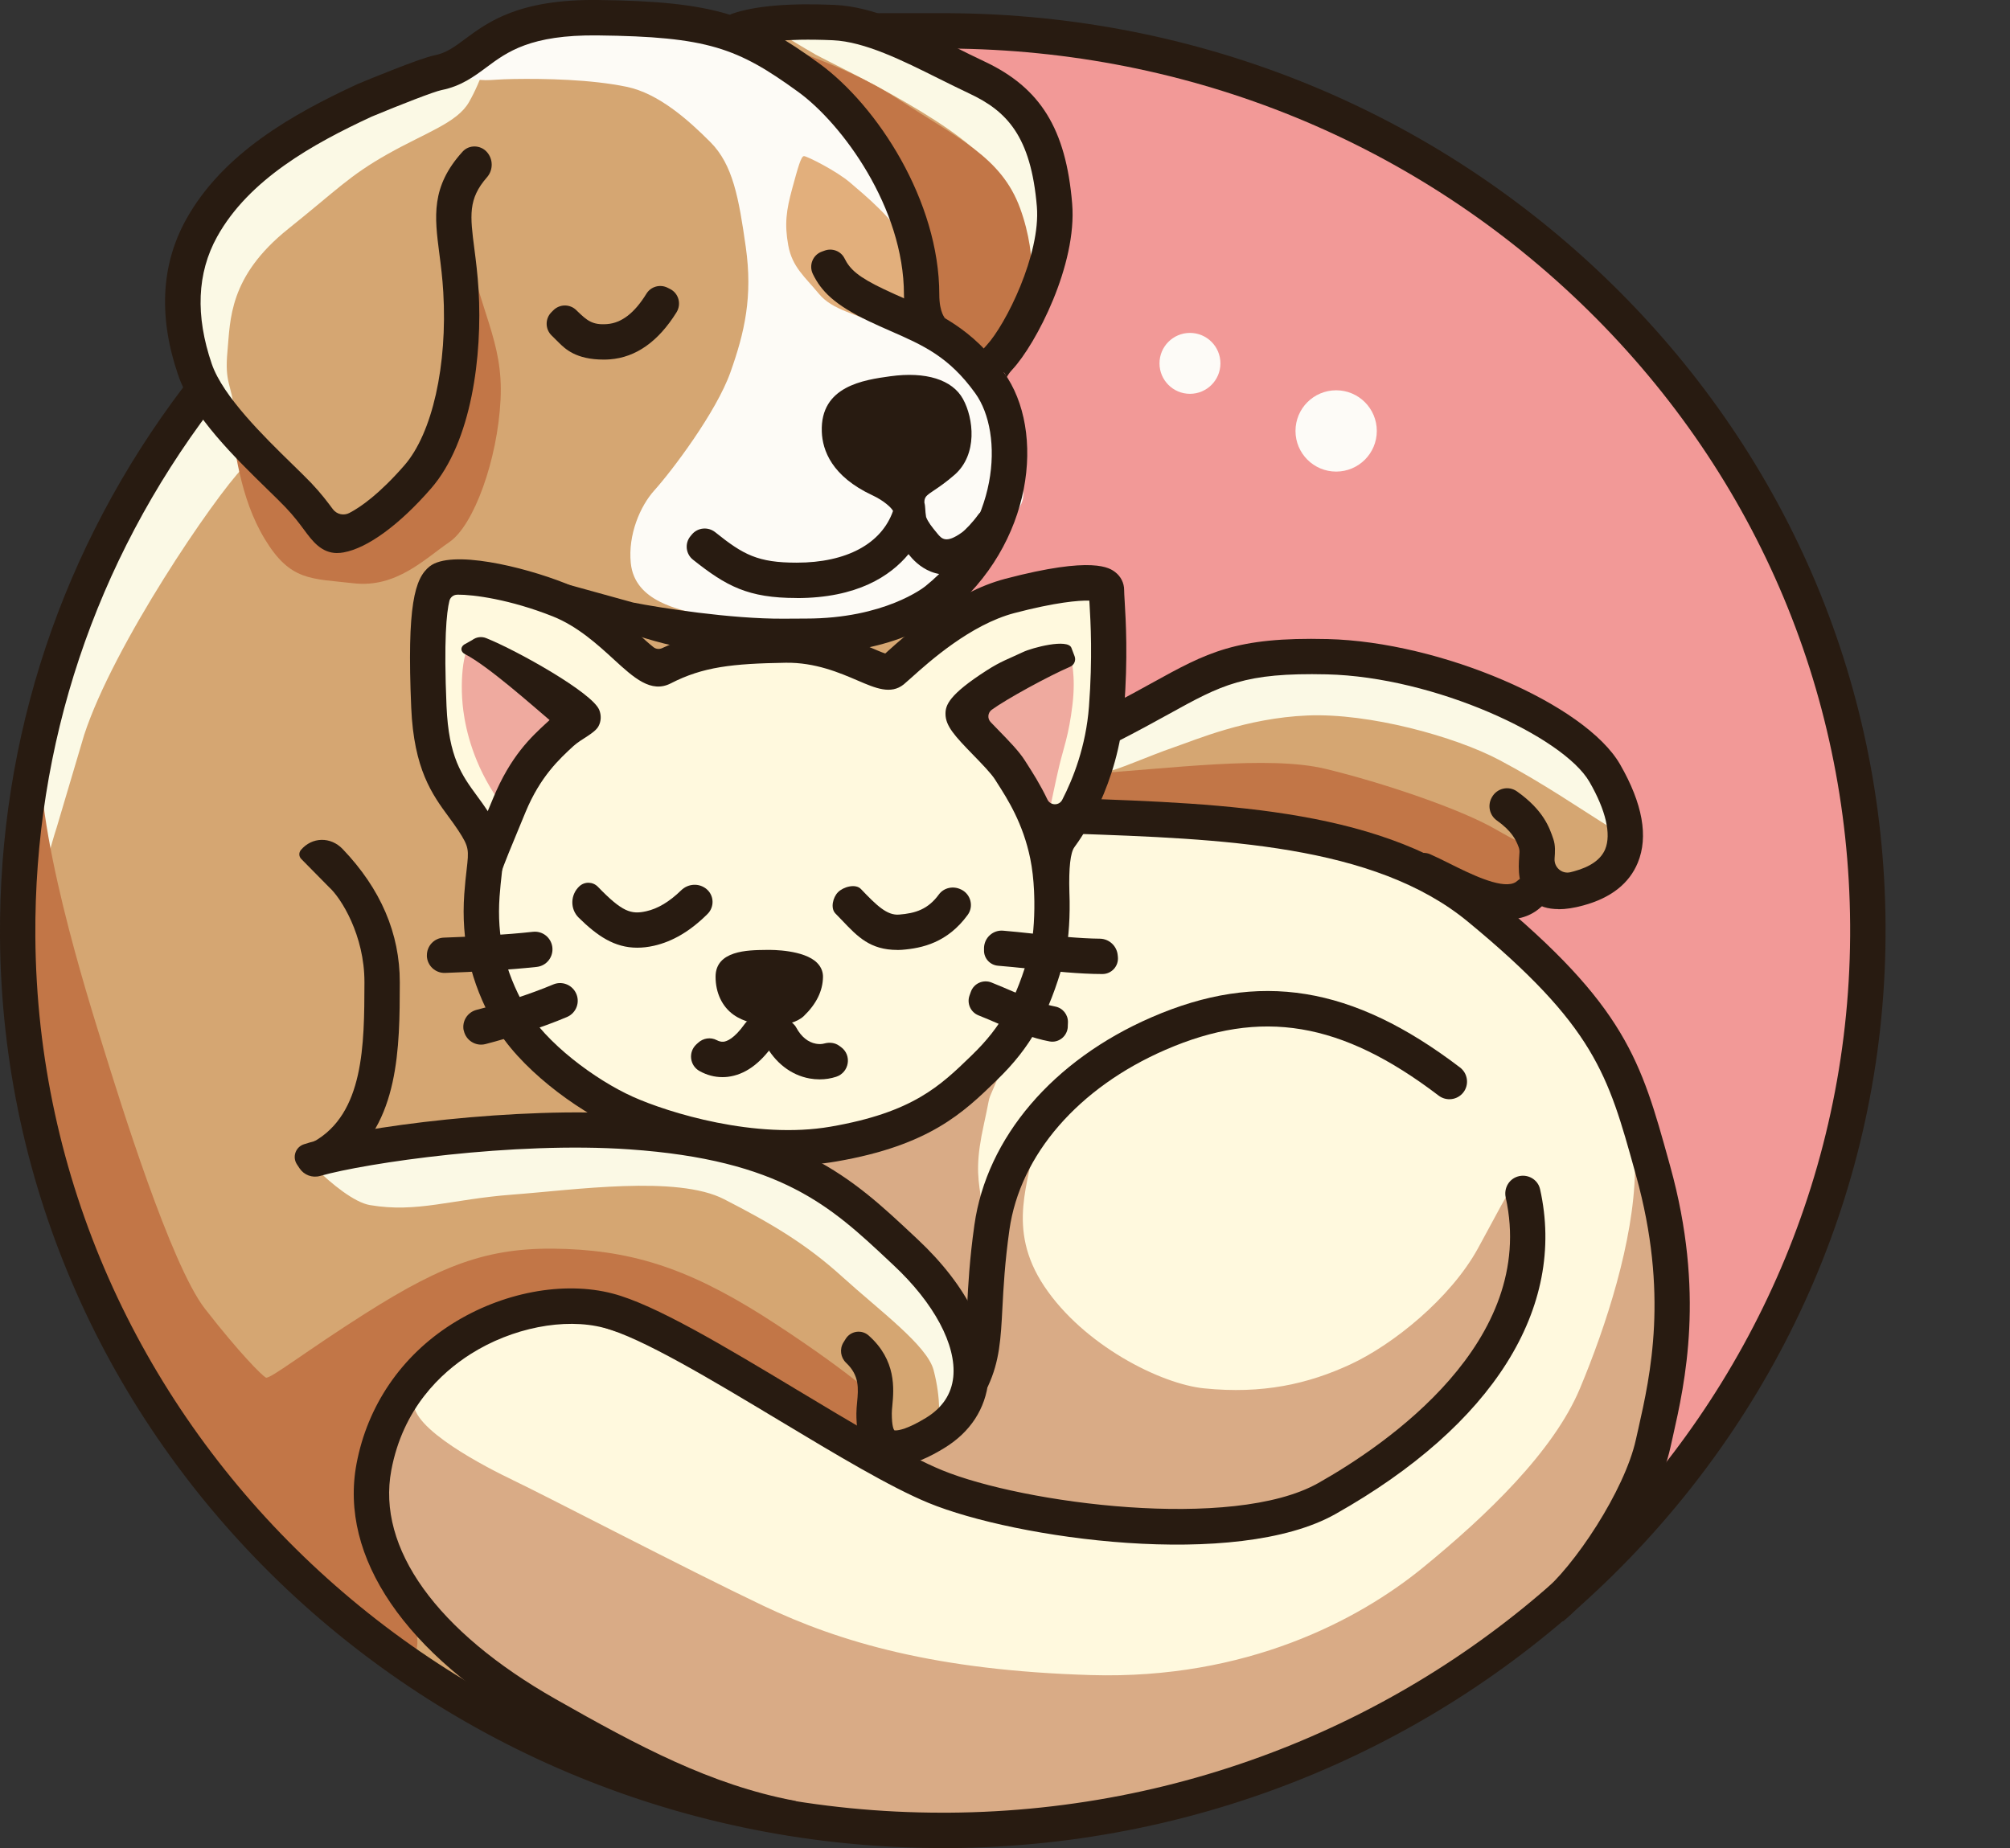 <?xml version="1.0" encoding="UTF-8"?>
<svg xmlns="http://www.w3.org/2000/svg" viewBox="0 0 341.12 313.7">
  <rect x="0" y="0" width="341.12" height="313.7" fill="#333333" stroke="none"/>
  <defs>
    <style>
      .cls-1 {
        fill: #e2af7c;
      }

      .cls-2 {
        fill: #fdfbf7;
      }

      .cls-3 {
        fill: #d9ab86;
      }

      .cls-4 {
        fill: #f29997;
      }

      .cls-5 {
        fill: #281b11;
      }

      .cls-6 {
        fill: #c27647;
      }

      .cls-7 {
        fill: #fdfbf6;
      }

      .cls-8 {
        fill: #efaa9f;
      }

      .cls-9 {
        fill: #d5a672;
      }

      .cls-10 {
        fill: #fff9de;
      }

      .cls-11 {
        fill: #fbf9e5;
      }
    </style>
  </defs>
  <g id="Calque_4">
    <path class="cls-10" d="M84.78,168.23c-2.78-7.22-3.08-4.65-3.22-12.86s1.56-9.12.33-12.8.14-.9-3.26-6.9-4.29-4.89-4.63-9.89.33-5.78,0-10.78-.53-7.33-.1-11-4.31-6.33,1.67-5.89,8.64.56,12.75,1.67,4.47-.11,8.79,3.11,5.54,4.11,9.1,7.56,3.22,5.33,6.56,3.89,4.67-3.05,9.11-3.3,6.89-.7,12.22-.14,6.66.11,11.33,1.44,8.67.56,11.23-1.89,6.22-8,12-8.94,7.44-2.17,11.78-2.06,5.33-1.33,6.67,2.06,1.56,5.79,1.56,9.53.33,4.3-.67,8.52-1.22,6.78-2,9.67-1.22,6-3.33,9.22-2.44,3.56-3.89,6-1.09,8.46-1,11.38.78,4.4-.33,8.29-2.22,7.44-4,9.56-2.78,3.22-5.11,5.78-3.07,4.33-5.76,5.78-1.25,2-2.58,2.67-.55.78-4.22,2.67-3,2.44-6.56,3.22-2.5,1-7.92,1.33-5.63-.22-9.52,0-11.56-1.22-15.23-2.11-2.22-.13-4.56-1.18-7.11-2.5-7.56-3-5.38-2.71-6.41-3.82-4.59-4.44-5.37-5.22-3.13-3.11-4.17-4.33-3.71-7.22-3.71-7.22Z"/>
    <path class="cls-10" d="M189.71,139.01c8.07,0,10.4-2.33,18.74,0s8.12,2.81,19.33,5.79,9.02,2.68,18.51,8.61,8.83,2.55,14.83,11.75,11.33,7.94,15,18.06,4.33,9.12,5.33,20.12,0,16.33,0,23.33-5.3,16.8-5.91,23.8-2.09,14.2-9.76,20.53-9.24,9-14.95,12.33-22.38,12.67-26.05,14.33-12.67,5.67-17,6-15.14,4-18.07,4.33-11.47,4.8-15.37,3.56-15.89-1.9-18.89-1.9-39.65-3.27-45.29-6.04-39.12-29.62-40.58-32.62-6.8-11.2-6.8-15.43,2.47-17.19,5.07-19.88,13.6-8.94,16.6-10.82,9.69-3.54,12.68-3.2,6.99,1.74,9.99,3.2,5.5,3.46,9.42,5.46,12.36,3.37,12.97,5.35,5.11,4.65,7.2,5.31,3.35,1,7.22,3,4.7,5.17,9.12,2.25,11.04-3.92,11.73-6.92,2.89-4.63,1.02-9.33-10.15-19.88-13.63-22.96-3.89.24-6.71-3.7-.78.72-5.77-3.77-1.51-4.9,1.63-5.9,5.89,2.09,12.29-1.85,13.85-7.49,16.18-10.49,5.52-10.13,6.59-13.67,3.41-8.61,3.41-12.3-4.89-4.91-1-10.91,10.93-5.44,10.93-5.44Z"/>
    <path class="cls-4" d="M167.82,91.01c3.41-8.89,5.11-9.33,3.48-17.11s-6.33-8.6-2.65-12.86,11.46-19.59,11.02-26.25-3.11-17.78-9.56-20.22-11.78-2.82-13.33-6.33,1.74-3.45,7.98-3.23,32.02,1.33,48.69,8.67,77.21,39.46,87.11,75.78,22.44,48.97,16.89,87.38-27.8,68.74-33.56,75.29-3.65-7.25-3.11-10.22c2.22-12.22,2.22-13.11,2.22-25.11s-1.03-17.9-4.18-26.51-7.15-21.27-11.82-24.27-6.67-5.29-9.56-8.03-2.67-4.52.67-5.63,5.56-.45,10.44-1.89,7.56,1.03,7.11-5.65.67-11.02-3.33-15.4-7.33-6.38-11.78-8.61-10.67-5.33-16-6.22-17.56-4.16-21.78-3.52-10.44,1.52-15.33,2.86-8.67,3.11-11.56,5.11-5.22,2.52-5.28,3.09-.64-2.2-.9-5.76-.18-7.56,0-10.67,1.62-3.56-.99-6.22-.34-2.32-7.47-1.38-5.25-.23-8.91,1.6-6.43,1.83-9.5,2.76-2.22.24-1.69-1.48,2.75-1.97,4.64-5.07,2.04-4.88,2.04-4.88Z"/>
    <path class="cls-9" d="M82.12,291.45c-12.44-6.89-29.33-18.44-39.78-31.33s-20.83-23.75-28.44-41.3S.78,149.89,3.23,140.78s6-33.21,11.78-42.72c5.78-9.51,13.87-23.96,15.56-27.06s2.2-.25,3.6-5.33-4.26-1.53-3.15-10.88c1.11-9.35.89-14.01,5.11-19.79s6.22-9.33,10.44-10.67-.44-2.89,11.78-6.44,17.33-6.67,23.78-9.33,11.46-6.89,19.84-6.33,11.49-.56,17.71,1.44-.25,0,13.21,0,16.41,2.55,20.16,3.56,8.02,4.43,11.35,5.46,5.87,2.16,9.95,8.32,4.31,7.79,4.01,14.89-2.9,12.89-6.01,17.11-3.56,9.33-2.89,11.56,3.26,11.01,1.85,16.22-3.3,8.64-6.91,13.1-1.46,3.68-5.53,7.07-6.05,9.02-1.18,6.28,9.51-5.07,13.63-6.15,13.81-6.45,14.81-3.01,3.29,4.95,3.44,11.61c.08,3.6-1.69,7.34-2.35,9.65-.57,1.97-.33,2.92,2.51,1.9,6.18-2.22,12.43-6.51,20.44-8s10.18-2.98,15.59-2.19,7.6,1.26,13.21,2.39,7.16,3.58,15.16,6.69,8.89,4.5,13.56,6.89,4.22,6.81,6.67,10.96,2.22,2.84,0,6.83-2.89,5.54-8.44,6.43-8.67,3.33-13.56,1.33-3.11,1.48-9.11-2.71-5.11-4.4-12.67-5.96-8.89-1.33-16.22-2.89-5.11-1.11-12.22-1.56-6.59.62-10.96-.47-6.04.91-6.54-2.2,1.38-5.79,1.68-8.71c.58-5.83,1.58-11.74,1.26-14.63s1.65-5.11,0-8.44-.82-3.45-5.46-4.06-13.12,2.95-15.1,3.61-7.32,3.11-10.32,5.89-2.11,5.22-6.11,4.11-10.22-3.11-12.67-3.56-3.5-.73-7.53-.36-4.71,1.25-8.92,1.47-1.97.44-6.21,1-15.79-8.55-19.34-10.11-7.57-4.99-12.78-4.94-10.38.05-10.58,4.94-.79,16.62,1.47,22.78,8.39,19.54,8.25,20.6.47,22.53,2.34,23.99,12.76,15.22,17.36,17.03,20.33,6.38,28.57,10.32,26.24,13.12,29.46,21.08,6.89,17.08,2.83,20.19-3.32,8.06-9.8,7.25-11.76-.14-16.34-5.25-13.38-9.56-19.42-12.67-4.71-3.33-13.27-5.78-14.56-2.67-19.22.22-7.11,2.89-11.33,6.67-2.75,6-5.6,10-3.73,4.77-4.4,10.44.44,14.89,3.11,18.67,7.75,6.66,11.75,12.67,3.81,10.22,3.81,10.22Z"/>
  </g>
  <g id="Calque_5">
    <path class="cls-5" d="M148.78,67.67c-3.33,2-5.78,4.23-4.89,7.12s-1.35,2.88,2.35,4.22,6.37,3.67,9.2,1.67,4.83-1.77,5-5.88,3.65-4.62-1.59-6.12-3.34-1-6.71-1h-3.37Z"/>
    <path class="cls-5" d="M125.81,164.17h5.98c.66,0,2.62.97,3.48.99s1.68.83,1.43,2.51-.41,4.4-2.75,4.04-4.83,1.03-6.17,0-2.34-1.37-3.25-2.87-2.25-2-1.33-2.83,2.61-1.83,2.61-1.83Z"/>
    <path class="cls-8" d="M87.45,132.78c1.67-2.17.37-2.33,2.68-4.5s1.72-3.5,4.1-5.17,6.24.33,2.89-3.17-5.41-5-8.79-7.33-6.56-2.57-8.05-3.1-2.37,5.61-1.65,11.1c.46,3.53,1.82,9.19,5.82,15,2.27,3.3,3-2.83,3-2.83Z"/>
    <path class="cls-8" d="M164.76,118.64c1.35,1.67-.57,1.33,2.23,4.5s7.79,9.17,8.79,11.83,1,8.96,1.83,5.06,1.5-7.26,2.17-10.08,1.62-5.15,2.23-10.32-.26-7.64-.4-9.3-2.8-.58-3.64-.21c-2.58,1.11-1.95,1.01-5.16,3.35s-8.06,5.17-8.06,5.17Z"/>
    <path class="cls-11" d="M30.28,48.55c.67,6.45,1.38,11.94,3.33,15.08,1.96,3.14,4,6.54,5.33,8.04,1.33,1.5,1.33,2.43.83-2.03s-1.67-4.63-1.17-9.97c.5-5.33.18-12.71,10.33-20.83,8.33-6.67,10.33-9,16.83-12.67s11.83-5.33,13.83-8.83,4-9,2.33-8.83-1,.83-5,2.67-7,2.67-10.5,4.17-5.55,1.83-10.02,4.33-9.14,6.5-11.14,8.17-6.67,5.67-8.83,7.83-6.17,12.88-6.17,12.88Z"/>
    <path class="cls-7" d="M131.32,106.13c-3.1.13-3.92.74-12.44-1.73-3.34-.97-11.16-2.14-11.83-8.83-.48-4.79,1.58-9.65,4-12.33,2.95-3.27,10.49-13.24,12.91-20.04s3.8-12.87,2.61-21.25-2.19-13.99-6-17.82-8.83-8.27-14.19-9.39c-6.14-1.28-14.01-1.41-19.17-1.33s-4.36.67-10.18-.67,4.51-6.17,9.51-7.17,13.45-2.67,18.22-2.67,10.78.83,15.94,1.67,10.63.83,15.31,5,8.17,7.5,10.18,11.83,8.01,13,8.51,15.17,3.35,13.12,3.83,14.5.91,4.5,3.95,8.33,7.38,7.83,8.88,11.5,2.91,6.67,2.2,9.33,1.63,3.9-1.87,7.61-8.73,7.13-10.95,6.67-3.55-1.29-4.22-3.79-2.5-4.83-1.67-6.33,1.67-3.29,3.67-4.9,4.6-2.87,5.05-5.15-.29-4.06-2.83-5.76-6.38-4.14-9.72-3.17-5.32,1.3-6.57,2.97-.33,2.58.18,5.95,3.89,6.61,4.56,6.66,3.57,1.22,3.7,1.89.31,2.33.89,5-2.25,7.67-2.25,7.67c0,0,3.08-2.34,3.39-1.96s3.54,3.06,4.68,3.26,3.86,3.37,1.14,4.2-3.74,1.83-7.39,2.83-3.83,1.5-7.16,1.67-6.2.42-10.18.54-4.7.02-4.7.02Z"/>
    <path class="cls-11" d="M14.28,124.76c5-15.33,22.08-40.32,26.92-45.33,1.87-1.94-5.39-8.15-7.18-8.81s-3.6,3.34-6,6.33-5.07,9.32-7.9,14.15-5,9.67-5.83,12.83-5.83,13.17-6.83,18-1.33,11.83-1.33,11.83c-.17,5.17.27,6.99,0,9.5-2.08,19.5,1.67,2.67,3.5-2.83"/>
    <path class="cls-11" d="M138.34,9.23c3.67,2,27.22,13,30.33,20.22s6.26,10.67,2.63,18.67-4.85,11.11-5.52,12.92,11.56-8.03,12.33-10.92,1.11-10.22,1.22-11.89,1.33-7.78,0-9.44-2.11-2.78-4.11-5.56-4.22-6.44-6.56-7.56-3.56-2-7.44-3.56-4.22-2.33-9.56-3.89-6.78-2.22-10.22-2.56-11-3.21-12.22-2.77,9.11,6.32,9.11,6.32Z"/>
    <path class="cls-11" d="M193.01,120.89c-3.22,1.44-4.33,5.67-4.67,7s-.33,2.56,0,2.89,6.89-2.56,10.78-3.89,12.33-5,22.78-5.44,25,3.56,32.56,7.56,13.78,8.33,19,11.56,5.44-.11,2.11-5.06-.67-6.5-7.89-10.61-13-6.78-17.89-8.11-7-2.44-14.33-3.78-14.67-1-19,0-9.22,1.78-12.89,3-9.86,3.53-10.44,4.33-.11.56-.11.56Z"/>
    <path class="cls-11" d="M53.45,198.19c2.83,2.82,6.72,5.93,9.33,6.37,8.06,1.37,13.78-1,24.22-1.78s27.88-3.33,35.88.78,13.89,7.56,20.12,13.22,14.34,11.6,15.44,15.78c1.33,5.03.92,8.78.83,9.69s4.75-2,5.58-4.5.33-8,0-10-.5-3.75-3.25-8-1.83-4.83-7.08-9.08-7.75-6.68-11.08-8.71-1.08-1.45-6.75-3.54-5.67-2.17-9.92-3.42-1.58-2.17-17.5-2.75-16.08-1-24.5-.25-8.42.58-15.17,1.67-16.17,4.52-16.17,4.52Z"/>
    <circle class="cls-2" cx="201.95" cy="61.68" r="5.17"/>
    <circle class="cls-2" cx="226.76" cy="73.15" r="6.9"/>
    <path class="cls-3" d="M87.01,251.23c6.03,2.88,29.44,15.11,42.5,21.33s29.32,11,55.65,11.78,45.41-9.33,56.3-18.22,22.22-19.78,26.67-30.42,9.13-25.05,9.34-36.87,4.66-.49,4.66,1.74-.22,22.22,0,26-4.32,27.76-6.01,29.62-13.55,19.05-19.77,23.49-19.19,12.22-23.15,14.22-27.07,9.33-30.4,10.22-16.64,4.44-24.43,4.89-14.23.67-22.68.67-9.78,0-16.22-.67-2.44-.44-8.89-1.11-7.66-2.22-14.22-3.33-3.63-1.19-11.37-3.48-5.97-5.38-11.2-7.93-6.46-3.14-8.77-4.42-2.3-.57-5.74-3.28-5.14-6.58-6.8-7.11-.11-1.07-1.45-3.09-3.56-5.35-4.44-7.13-.89-3.11-1.78-5.11-1.11-3.11-1.33-5.56.67-7.11,0-7.78.37-3.11-.04-4.44-.19-2.8-.19-2.8c0,0,7.49-7.34,7.01-4.64-.82,4.62,12.52,11.41,16.78,13.44Z"/>
    <path class="cls-3" d="M175.56,193.53c-.6,6.84-5,14.83,1.67,24.82s19.72,16.57,27.11,17.32c9.96,1.01,17.69-.75,24.86-4.08s16.94-11.15,21.63-19.69,5.55-10.73,6.72-10.85,2.12,3.82,1.67,5.67,1.34,2.52.11,5.85-2.78,13.78-5.22,17.11-10.44,14.89-17.33,18.44-12.67,7.13-14.67,8.79-2.44,1.88-8,2.99-7,.16-12.16,1.07-10.39.89-17.33-1.33-7.24-1.5-13.32-2.73-3.95-.34-9.57-2.12-7.63-3.11-7.19-4.64,2.35-4.64,4.74-6.55,4.63-2.62,5.11-3.56,1.95-4.13,2.84-9.69-.81-10.2.59-11.99,2.89-9.79,3.48-12.68,4.26-12.14,4.26-12.14Z"/>
    <path class="cls-3" d="M172.12,177.75c-1.22,2.58-1.05,1.11-2.91,5.57s-.9,1.46-2.22,7.46-1.14,8.59-.56,12.18-.34,9.15-.44,10.26-.8,3.79-1.23,4.33,2.73,4.22,1.02,4.67-4.28-.78-4.64-1.67,1.63,0-1.14-2.22-2.33-2.33-3.88-3.56-2.33-2.22-4.11-4.11-1.22-1.67-3-3.44-1.09-2.26-3.32-3.77-4.97-1.23-6.45-4.08-2.11-3.16-2.11-3.16c0,0,1-1.99,3.22-2.55s1.89-.56,4.89-.78,11.56-3.46,12.22-4.06,2.89-1.6,4.56-2.94,1.4-1.99,2.76-3.05,1.88-1.5,3.06-2.72,4.29-2.36,4.29-2.36Z"/>
  </g>
  <g id="Calque_6">
    <path class="cls-1" d="M150.45,55.67c-5.33-2.5-9.17-3-11.5-5.83s-4.5-4.5-5.17-8.17-.33-6,.67-9.67,1.5-5.5,2-5.5,5.5,2.5,7.83,4.5,7.83,6.5,9.17,10.08,2.5,13.42,2.5,13.42l-5.5,1.17Z"/>
    <path class="cls-6" d="M122.95,4.34c6.83,2.83,19.33,5.83,29.5,12.5s17.5,9.83,20.67,18.5,2,16.67,1,20.33-3.17,3.5-4.83,3.33-1.83.97-2.83.07-5.83-3.4-5.83-3.4c0,0-1.17-1.17-1.67-2.5s-1-2.83-1-4.5-.5-2.67-.83-5.33-1.33-5-1.17-5.67-1.33-3.5-2.17-4.67-2.83-4-3.67-5-.17-.67-1.83-2.5-1.33-1.67-2.67-3-.17-.33-2.33-2.33-15.5-11-16.17-11.5-4.17-4.33-4.17-4.33Z"/>
    <path class="cls-6" d="M78.63,38.67c2.69,14.5,6.82,19,6.32,29.17s-4.52,21.33-8.68,24.17-9,7.83-16.25,7-10.74-.33-15.08-7.5-5.01-15.55-6-20.67,5.17,7.33,5.17,7.33c0,0,5.53,6.17,6.68,7.17s2.65,2.67,4.32,3.17,5.1,1.5,6.8.67,4.17-2.33,5.93-4.33,3.61-4.5,4.6-6.33,2.09-5.83,3.13-8,2.42-8.17,2.73-10.33,1.14-7.83,1.14-9.17-.82-12.33-.82-12.33Z"/>
    <path class="cls-6" d="M6.95,125.01c-1.5,14.67,8,44.5,10.67,53.08s11.33,36.58,17.17,44.08,9.67,11.33,10.33,11.67,6.76-4.46,16.8-10.83c13.66-8.67,21.53-11.5,34.2-11s22.28,4.05,35.67,12.83,18.16,13.5,18.16,13.5l-2.48,8.63s-12.52-8.63-13.35-9.47-14.52-6.5-16.84-7.5-7.7-2.45-14.01-4.39-4.81-2.61-10.65-2.11-11.3,3-13.98,4.83-11.35,7.17-12.52,10.33-7.01,16.52.83,29.83,2,14.83-1.67,12.5-9.97-6.67-14.48-12-10.85-12.17-15.52-17.33-5.67-6.33-8.17-10.17-3.5-5.33-5.17-9.5-2.33-5.5-4.67-10.33-3.33-5.5-4.17-8.33-7.83-40.9-8.33-43.62-1-4.88-1-10.55-1.17-8.05,0-12.78,1.33-6.56,1.83-11.22,1.33-10.17,1.33-10.17Z"/>
    <path class="cls-6" d="M184.62,131.37c13.67-.86,30.67-3.19,40.33-.86s23,6.83,29,10.33,9.11,4.02,8.76,6.83-1.59,5.94-1.89,5.77,1.48-.31-2.04,0-5.33-2.06-8.67-3,.17-1.49-8.83-4.05-9.33-3.06-15.67-4.22-8.83-1.67-13.17-1.83-7.67-.17-11.83-.33-3.5-.5-6.33-.17-2.08.43-6,.67-6.16-.02-6.1-1.68,2.43-7.46,2.43-7.46Z"/>
  </g>
  <g id="Calque_2">
    <path class="cls-5" d="M57.23,93.88c-2.7,0-4.23-2.06-5.59-3.9-.78-1.05-1.75-2.36-3.17-3.85-.81-.85-1.88-1.89-3.12-3.1-5.38-5.25-12.74-12.43-15.1-19.32-3.38-9.84-2.93-18.74,1.32-26.43,6.24-11.27,18.16-17.93,29-22.96l.11-.05c1.75-.73,10.63-4.4,13.06-4.88,1.99-.39,3.35-1.4,5.23-2.8C82.81,3.75,88.05-.16,101.48,0c20.06.23,26.33,2.63,37.51,10.74,9.9,7.19,20.42,23.39,20.42,39.26,0,3.14,1.03,4.08,1.04,4.09-.12-.1-.2-.14-.2-.14l-1.55,2.62c-.86,1.46-3,1.46-3.83-.02s-1.46-3.52-1.46-6.55c0-14.74-10.49-28.99-17.94-34.4-10.29-7.47-15.37-9.38-34.05-9.59-11.41-.13-15.36,2.81-18.84,5.4-2.13,1.58-4.33,3.22-7.65,3.88-1.23.24-6.98,2.48-11.86,4.51-9.95,4.62-20.83,10.65-26.23,20.4-3.4,6.14-3.7,13.4-.9,21.57,1.9,5.54,8.95,12.42,13.62,16.98,1.28,1.25,2.39,2.33,3.28,3.26,1.67,1.76,2.81,3.29,3.64,4.41,0,0,0,0,.01.01.65.88,1.84,1.15,2.81.64,1.92-1,5.09-3.22,9.33-8.08,4.74-5.44,7.33-16.99,6.6-29.41-.14-2.44-.42-4.62-.67-6.54-.81-6.26-1.46-11.34,3.94-17.29,1.1-1.22,3.04-1.17,4.13.05h0c1.09,1.22,1.09,3.07.01,4.3-3.23,3.68-2.86,6.52-2.13,12.17.26,2.01.55,4.3.71,6.95.65,11.07-1.13,25.73-8.07,33.7-5.36,6.16-10.77,10.12-14.84,10.85-.37.07-.73.1-1.07.1Z"/>
    <path class="cls-5" d="M159.93,313.7C72.2,313.7.57,244.54,0,159.03c-.22-33.92,10.53-66.16,31.14-93.35.62-.81,1.79-.96,2.59-.34l1.84,1.43c.79.62.94,1.75.33,2.56-19.78,26.12-30.12,57.08-29.9,89.66.55,82.22,69.5,148.71,153.92,148.71.36,0,.71,0,1.07,0,84.91-.56,153.55-68.19,153-150.75-.27-39.98-16.52-77.46-45.78-105.55-29.28-28.11-68.08-43.41-109.21-43.16h-9.72c-1.01,0-1.83-.82-1.83-1.84v-2.33c0-1.01.82-1.83,1.84-1.83h9.7c42.66-.28,82.97,15.64,113.39,44.84,30.43,29.22,47.35,68.22,47.62,109.84.57,85.87-70.74,156.21-158.96,156.79-.37,0-.74,0-1.11,0Z"/>
    <path class="cls-5" d="M167.23,65.55c-.99.75-2.43.1-2.48-1.14-.06-1.42.46-3.4,2.67-5.78,3.31-3.57,9.21-15.52,8.55-23.55-1-11.98-5.12-16.23-11.45-19.2-1.74-.82-3.51-1.7-5.22-2.55-6.17-3.08-12.54-6.26-17.97-6.5-8.27-.36-12.61.37-14.81,1.07-.74.23-1.54-.1-1.87-.79l-1.28-2.64c-.41-.84.02-1.84.91-2.15,3.85-1.32,9.66-1.82,17.32-1.49,6.7.29,13.66,3.76,20.39,7.12,1.68.84,3.41,1.7,5.09,2.49,9.51,4.47,13.83,11.46,14.88,24.13.86,10.36-6.13,23.81-10.12,28.12-.96,1.04-1.07,1.56-1.07,1.57,0,0,.08-.45-.4-1.08l-3.11,2.36Z"/>
    <path class="cls-5" d="M102.47,61.04c-4.74,0-6.56-1.83-7.65-2.9l-1.23-1.22c-1.08-1.07-1.09-2.82-.02-3.91l.33-.33c1.08-1.09,2.83-1.1,3.92-.02l.18.18c1.62,1.55,2.52,2.37,5.05,2.17,2.45-.19,4.64-1.88,6.66-5.16.75-1.21,2.3-1.65,3.58-1.01l.42.21c1.47.73,1.97,2.57,1.1,3.97-3.09,4.96-6.88,7.64-11.3,7.98-.36.03-.71.04-1.04.04Z"/>
    <path class="cls-5" d="M107.45,102.28c4.5.89,16.57,2.8,25.56,2.74,1.21,0,2.46-.02,3.77-.02,13.32,0,20-5.28,20.28-5.5,12.55-10.13,13.38-25.9,8.45-32.75-4.47-6.21-8.82-8.12-14.33-10.54-1.21-.53-2.43-1.07-3.69-1.67-5.93-2.83-8.13-5.15-9.53-8.01-.73-1.48-.03-3.26,1.52-3.82l.47-.17c1.29-.47,2.76.08,3.37,1.31.92,1.87,2.33,3.17,6.75,5.27,1.2.57,2.37,1.09,3.52,1.59,5.59,2.45,11.36,4.99,16.79,12.53,7.15,9.93,4.99,29.18-9.55,40.92-.87.7-8.9,6.83-24.05,6.83-1.3,0-2.54,0-3.73.02-1.13,0-2.23.02-3.3.02-7.7,0-14.06-.39-23.82-3.87-.84-.3-1.88-.52-2.99-.75-1.58-.33-3.36-.71-5.26-1.44-1.4-.54-2.55-.69-3.76-.85-.04,0-.09-.01-.13-.02-1.69-.22-2.77-1.92-2.26-3.55l.16-.49c.4-1.27,1.21-1.61,2.53-1.44,0,0,0,0,0,0"/>
    <path class="cls-5" d="M135.2,101.51c-8.26,0-11.94-2.01-17.6-6.51-1.22-.97-1.42-2.76-.43-3.97l.23-.28c.99-1.21,2.76-1.38,3.98-.41,4.77,3.83,7.23,5.17,13.83,5.17,8.44,0,14.39-3.2,16.35-8.78-.26-.53-1.53-1.74-3.53-2.67-6.87-3.21-8.45-7.63-8.56-10.77-.29-7.77,7.16-8.8,11.62-9.42,6.03-.83,10.53.57,12.34,3.86,1.8,3.26,2.54,9.41-1.44,12.88-1.44,1.25-2.6,2.04-3.45,2.61-.43.29-.95.64-1.09.79h0s-.59.36-.57,1.21v.1c.2.74.1,1.31.29,2.44.32.83.91,1.6,1.93,2.83.71.85,1.44,1.73,4.12-.19.61-.43,1.93-1.82,2.8-3.05.5-.7,1.41-.95,2.21-.63l1.66.67c1.38.56,1.86,2.26,1,3.48-1.37,1.94-3.18,3.71-4.18,4.42-6.51,4.65-10.71.95-12.21-.85-.11-.13-.21-.25-.31-.38-3.08,3.72-8.72,7.46-18.97,7.46ZM154.27,69.64c-.7,0-1.5.05-2.38.17-5.63.78-6.51,1.46-6.44,3.25.1,2.67,2.83,4.5,5.1,5.56.8.37,1.6.81,2.35,1.3.06.04.13.03.17-.02.58-.61,1.29-1.13,2.1-1.67.8-.54,1.7-1.15,2.86-2.15,1.23-1.07.93-4,.13-5.46-.23-.42-1.55-.98-3.89-.98Z"/>
    <path class="cls-5" d="M133.74,197.83c-11.63,0-23.06-3.61-28.8-6.2-7.38-3.32-17-10.51-21.11-17.83-3.99-7.12-5.59-14.11-5.04-22.01.12-1.69.27-3.04.4-4.13.39-3.42.44-3.86-1.41-6.69-.52-.8-1.07-1.54-1.65-2.33-2.76-3.76-5.89-8.03-6.34-18.52-.75-17.41.59-21.98,3.15-23.99,3.64-2.85,15.67-.02,23.05,2.9,5.26,2.08,9.3,5.78,12.24,8.48.84.77,1.88,1.73,2.69,2.36.42.32.97.37,1.45.15,5.99-2.79,11.68-3.38,20.87-3.53,6.24-.12,11.33,2.07,14.67,3.5.79.34,1.72.74,2.33.94.13-.12.28-.25.44-.4,3.32-2.98,11.09-9.96,19.92-12.28,15.01-3.95,17.76-1.82,18.67-1.13.96.74,1.51,1.85,1.51,3.03,0,.41.04,1.04.09,1.89.2,3.35.57,9.57-.1,18.34-.98,12.89-7.19,21.76-8.42,23.41-.69.92-.98,3.51-.86,7.68,0,.24.02.48.02.72.01.33.02.6.02.8h0c.05,3.81-.28,7.57-.97,10.05-2.59,9.27-5.67,14.77-11.35,20.27l-.15.15c-5.56,5.39-11.31,10.97-27.09,13.69-2.7.47-5.47.67-8.22.67ZM77.6,100.95c-.63,0-1.18.43-1.33,1.04-.49,1.97-.97,6.67-.49,17.89.37,8.67,2.6,11.71,5.18,15.23.6.82,1.22,1.66,1.83,2.59,2.92,4.46,2.83,6.49,2.36,10.66-.12,1.08-.26,2.31-.37,3.86-.47,6.77.85,12.52,4.29,18.66,3.43,6.12,12.01,12.45,18.33,15.29,6.04,2.72,20.83,7.28,33.55,5.08,13.95-2.41,18.58-6.89,23.93-12.08l.15-.15c4.89-4.75,7.45-9.35,9.75-17.58.51-1.83.8-5.05.76-8.43h0c0-.21-.01-.52-.02-.89-.01-.3-.02-.59-.03-.89-.09-1.91-.3-3.8-.64-5.46-1.23-6.03-3.88-10.16-5.63-12.89l-.38-.6c-.65-1.01-2.22-2.63-3.61-4.06-3.22-3.31-4.77-4.99-4.77-7.05,0-1.45.54-3.22,6.95-7.34,2.48-1.6,3.78-1.99,6.2-3.14,1.57-.75,7.61-2.34,8.22-.72l.54,1.42c.27.7-.06,1.48-.74,1.78-3.68,1.59-10.76,5.45-13.32,7.31-.68.5-.77,1.48-.19,2.09.48.51.99,1.03,1.41,1.46,1.67,1.71,3.4,3.49,4.38,5.03l.37.58c.96,1.5,2.25,3.51,3.48,6.08.5,1.04,1.98,1.08,2.51.05,1.85-3.58,4.03-9.09,4.54-15.83.63-8.36.28-14.33.09-17.53,0-.16-.02-.31-.03-.46-1.78-.05-5.77.29-12.73,2.12-7.43,1.96-14.45,8.25-17.44,10.94-.58.52-1.03.92-1.32,1.16-2.19,1.77-4.8.65-7.82-.65-3.05-1.31-7.2-3.09-12.21-3.02-9.08.15-14.05.69-19.51,3.5-3.35,1.72-6.27-.95-9.65-4.05-2.75-2.52-6.17-5.65-10.4-7.33-7.24-2.87-13.43-3.7-16.18-3.68ZM76.27,101.08h0Z"/>
    <path class="cls-5" d="M85.14,148.01c.02-.09.03-.16.03-.21l-2.56-.24c-1.84-.18-3-2.05-2.33-3.77.55-1.4,1.36-3.36,2.53-6.18l.86-2.07c2.99-7.23,6.47-10.43,9.1-12.85.16-.15.33-.3.5-.46-2.66-2.24-10.43-9.18-14.34-11.18-.74-.38-.85-1.12-.19-1.62l1.39-.78c.68-.52,1.59-.65,2.38-.33,5.26,2.11,17.97,9.24,19.18,12.17.38.92.34,1.93-.11,2.77-.66,1.24-2.92,2.15-4.26,3.38-2.38,2.19-5.63,5.18-8.12,11.19l-.86,2.08c-1.27,3.07-3.02,7.26-3.22,8.11Z"/>
    <path class="cls-5" d="M152.02,248.81c-1.11,0-2.19-.23-3.2-.8-3.48-1.95-3.48-6.43-3.48-8.11,0-.61.06-1.21.12-1.86.22-2.33.42-4.55-1.86-6.7-.95-.9-1.15-2.34-.46-3.46l.38-.61c.84-1.35,2.7-1.63,3.89-.58,4.75,4.21,4.29,9.11,4.03,11.91-.05.5-.09.97-.09,1.3,0,2.27.34,2.79.44,2.9,0,0,.06.01.2.01.5,0,2-.2,5.17-2.14,2.77-1.7,4.32-4.02,4.62-6.92.55-5.43-3.24-12.54-10.15-19l-.78-.73c-9.8-9.19-18.27-17.13-44.05-18.92-19.61-1.37-44.68,2.3-52.47,4.51-1.33.38-2.74-.15-3.5-1.3l-.44-.67c-.82-1.25-.23-2.94,1.19-3.4,9.38-3.06,36.61-6.44,55.63-5.12,27.91,1.93,37.54,10.96,47.74,20.52l.77.72c8.39,7.85,12.77,16.59,12.02,23.99-.49,4.79-3.06,8.74-7.45,11.43-2.29,1.4-5.36,3.02-8.27,3.02Z"/>
    <path class="cls-5" d="M55,197.08l-1.81-3.25s0,0,0,0c8.61-4.79,8.63-16.54,8.66-26.91v-.19c.02-7.95-3.97-14.33-6.04-16.17l-4.69-4.76c-.41-.41-.43-1.07-.06-1.51h0c1.9-2.25,5.06-2.29,7.09-.17,6.46,6.75,9.71,14.34,9.7,22.62v.19c-.02,10.71-.05,23.88-9.68,30.83-1.05.76-2.54.45-3.17-.68Z"/>
    <path class="cls-5" d="M264.5,154.32c-1.83,0-3.31-.47-4.47-1.42-2.57-2.11-2.34-5.54-2.2-7.58.01-.19.03-.42.04-.62.02-.3-.03-.6-.13-.88-.47-1.3-1.22-2.78-3.71-4.55-1.24-.88-1.61-2.55-.87-3.88l.04-.07c.85-1.53,2.83-1.99,4.25-.98,4.54,3.22,5.53,6.2,6.17,8.09.37,1.1.29,2.17.21,3.31,0,0,0,.01,0,.02-.1,1.47,1.24,2.64,2.68,2.3.19-.05.4-.1.62-.16,2.8-.76,4.57-2.02,5.29-3.75,1.05-2.55.11-6.6-2.66-11.41-4.42-7.69-26.3-17.84-44.58-18.27-14-.32-17.77,1.74-26.87,6.77-2.48,1.37-5.3,2.92-8.78,4.69l-1.73-3.4c-.55-1.08-.12-2.39.95-2.95,2.53-1.32,4.7-2.51,6.65-3.59,9.51-5.25,14.29-7.89,29.91-7.51,19.14.46,43.73,11,49.64,21.28,3.82,6.64,4.83,12.26,3,16.69-1.46,3.54-4.57,5.98-9.26,7.25-1.56.43-2.96.64-4.19.64Z"/>
    <path class="cls-5" d="M137.04,309.02c-.26,1.68-1.86,2.82-3.53,2.49-14.94-2.88-27.52-9.56-42.2-17.9-22.56-12.83-33.79-29.29-30.8-45.16,1.86-9.85,7.6-18.26,16.16-23.69,8.49-5.38,18.96-7.37,27.32-5.18,7.2,1.88,18.92,8.92,31.33,16.38,9.09,5.47,18.5,11.12,24.55,13.6,13.76,5.65,49.34,10.36,63.83,2.2,11.6-6.54,37.23-24.03,31.84-48.48-.34-1.55.51-3.1,2.03-3.57h0c1.65-.51,3.43.47,3.8,2.16,4.5,20.13-7.98,40.06-34.72,55.13-16.87,9.51-54.3,4.19-69.06-1.88-6.47-2.66-15.65-8.17-25.36-14.01-11.5-6.91-23.39-14.06-29.75-15.72-6.7-1.75-15.57,0-22.6,4.45-5.05,3.2-11.5,9.22-13.47,19.73-2.49,13.2,7.67,27.36,27.87,38.84,14.19,8.06,26.31,14.52,40.39,17.23,1.57.3,2.62,1.81,2.38,3.39h0Z"/>
    <path class="cls-5" d="M166.69,235.61l-2.22-1.12c-1.33-.67-1.94-2.21-1.49-3.64.81-2.56.95-5.26,1.15-9.14.18-3.53.41-7.93,1.24-13.8,2.09-14.8,13.32-27.96,30.04-35.22,18.28-7.94,34.09-5.42,52.37,8.51,1.35,1.03,1.59,2.97.53,4.28h0c-1.02,1.26-2.86,1.48-4.15.5-16.53-12.6-30.13-14.83-46.36-7.78-14.79,6.42-24.69,17.84-26.49,30.56-.79,5.61-1.01,9.85-1.19,13.27-.27,5.19-.47,9.01-2.43,13.24-.17.38-.64.53-1.01.34Z"/>
    <path class="cls-5" d="M265.22,275.25l-3.77-4.67c5.7-4.6,14.29-17.6,16.18-26.22l.41-1.81c2.06-9.16,5.17-22.99-.37-42.96l-.21-.76c-4.55-16.41-6.83-24.64-28.36-42.39-15.94-13.14-41.9-14.05-67.01-14.93l.21-6c26.11.91,53.1,1.86,70.62,16.3,22.99,18.95,25.6,28.35,30.33,45.42l.21.76c5.94,21.42,2.5,36.74.44,45.88l-.4,1.78c-2.23,10.17-11.65,24.26-18.27,29.6Z"/>
    <path class="cls-5" d="M255.74,156.1c-4.11,0-8.63-2.25-12.43-4.15-.98-.49-1.98-.99-2.85-1.38-1.08-.49-1.69-1.64-1.47-2.81l.17-.91c.31-1.62,2.04-2.51,3.55-1.85,1.01.44,2.1.99,3.27,1.57,3.39,1.69,8.52,4.25,10.9,3.34.17-.06.37-.16.59-.36.74-.67,1.76-.93,2.68-.56l.95.38c1.64.66,2.14,2.77.95,4.07-1.01,1.11-2.12,1.73-3.03,2.07-1.05.4-2.15.57-3.28.57Z"/>
    <path class="cls-5" d="M108.14,160.87c-3.85,0-6.77-1.99-9.93-5.1-1.49-1.47-1.42-3.9.12-5.33h0c.9-.83,2.3-.79,3.15.1,4.12,4.26,5.62,4.72,8.2,4.14,1.97-.44,3.93-1.61,5.93-3.56,1.19-1.15,3.03-1.26,4.3-.2h0c1.29,1.08,1.36,3.03.17,4.22-2.92,2.91-5.92,4.68-9.1,5.4-1.01.23-1.96.33-2.85.33Z"/>
    <path class="cls-5" d="M152.3,161.25c-4.63,0-6.76-2.25-9.4-5.03,0,0-1.13-1.18-1.14-1.18-.84-.89-.41-2.72.46-3.59h0c.92-.93,2.99-1.49,3.89-.54,0,0,.01.01.02.02,2.66,2.79,4.41,4.48,6.45,4.32,2.8-.22,4.92-.9,6.76-3.42.85-1.16,2.45-1.49,3.74-.85l.09.04c1.59.8,2.11,2.84,1.06,4.28-3.42,4.69-7.68,5.66-11.18,5.93-.25.02-.49.03-.73.03Z"/>
    <path class="cls-5" d="M72.45,162.22h0c-.04-1.64,1.25-3.01,2.89-3.06,4.73-.16,10.48-.48,15.11-.99,1.61-.17,3.05.95,3.28,2.55h0c.24,1.68-.95,3.23-2.64,3.41-4.8.52-10.7.85-15.55,1.02-1.67.06-3.06-1.26-3.1-2.93Z"/>
    <path class="cls-5" d="M78.69,174.92h0c-.32-1.57.64-3.1,2.19-3.5,3.86-.99,9.08-2.65,13.01-4.31,1.44-.61,3.1,0,3.82,1.39h0c.81,1.56.11,3.46-1.5,4.14-4.29,1.82-9.76,3.54-13.82,4.59-1.66.43-3.34-.63-3.68-2.31Z"/>
    <path class="cls-5" d="M187.07,165.34c-3.81,0-8.38-.48-12.51-.91-1.84-.19-3.62-.38-5.18-.5-1.38-.11-2.43-1.28-2.38-2.66v-.41c.07-1.71,1.54-3.03,3.25-2.88,1.53.13,3.2.3,4.94.49,3.84.4,8.07.84,11.47.87,1.58.02,2.89,1.24,3.03,2.82l.03.3c.14,1.55-1.08,2.88-2.63,2.88h0Z"/>
    <path class="cls-5" d="M181.22,174.26c-.06,1.6-1.52,2.81-3.09,2.52-2.99-.55-5.62-1.69-8.56-2.95-1.12-.49-2.27-.98-3.52-1.48-1.33-.53-1.99-2.03-1.51-3.37l.23-.64c.51-1.42,2.11-2.12,3.5-1.56s2.55,1.06,3.67,1.54c2.72,1.18,4.87,2.1,7.15,2.54,1.29.25,2.2,1.4,2.15,2.71l-.03.69Z"/>
    <path class="cls-5" d="M131.06,174.07c-2.36,0-4.88-.61-6.57-1.82-1.94-1.38-3.05-3.73-3.05-6.45,0-4.46,5.49-4.52,8.45-4.55h.45c.62-.02,6.11-.03,8.32,2.18.85.85,1.02,1.77,1.01,2.4-.03,2.37-1.13,4.6-3.25,6.64-1.12,1.07-3.17,1.6-5.36,1.6ZM125.81,166.03c.05,1.19.49,2.16,1.22,2.68,1.88,1.34,5.67,1.14,6.42.59,1.02-.99,1.64-1.99,1.83-2.97-.88-.39-2.94-.75-4.86-.73h-.47c-1.03.02-3.34.04-4.13.42Z"/>
    <path class="cls-5" d="M122.59,182.84c-1.32,0-2.62-.34-3.85-1.02-1.69-.92-1.97-3.23-.56-4.54l.3-.27c.85-.79,2.12-.99,3.15-.45.38.2.78.31,1.17.27.53-.06,1.79-.5,3.56-2.98.83-1.17,2.41-1.53,3.67-.82l.34.19c1.44.81,1.89,2.71.93,4.06-2.37,3.36-4.92,5.16-7.79,5.51-.3.04-.6.05-.9.05Z"/>
    <path class="cls-5" d="M139.1,183.22c-.56,0-1.13-.05-1.7-.15-3.19-.58-5.87-2.7-7.56-5.85-.86-1.6.03-3.59,1.78-4.07l.27-.07c1.28-.35,2.63.22,3.26,1.38.82,1.51,1.98,2.47,3.33,2.71.54.1,1.02.07,1.42-.04.88-.24,1.81-.14,2.54.4l.29.21c1.89,1.38,1.4,4.31-.82,5.04-.89.29-1.83.44-2.8.44Z"/>
  </g>
</svg>